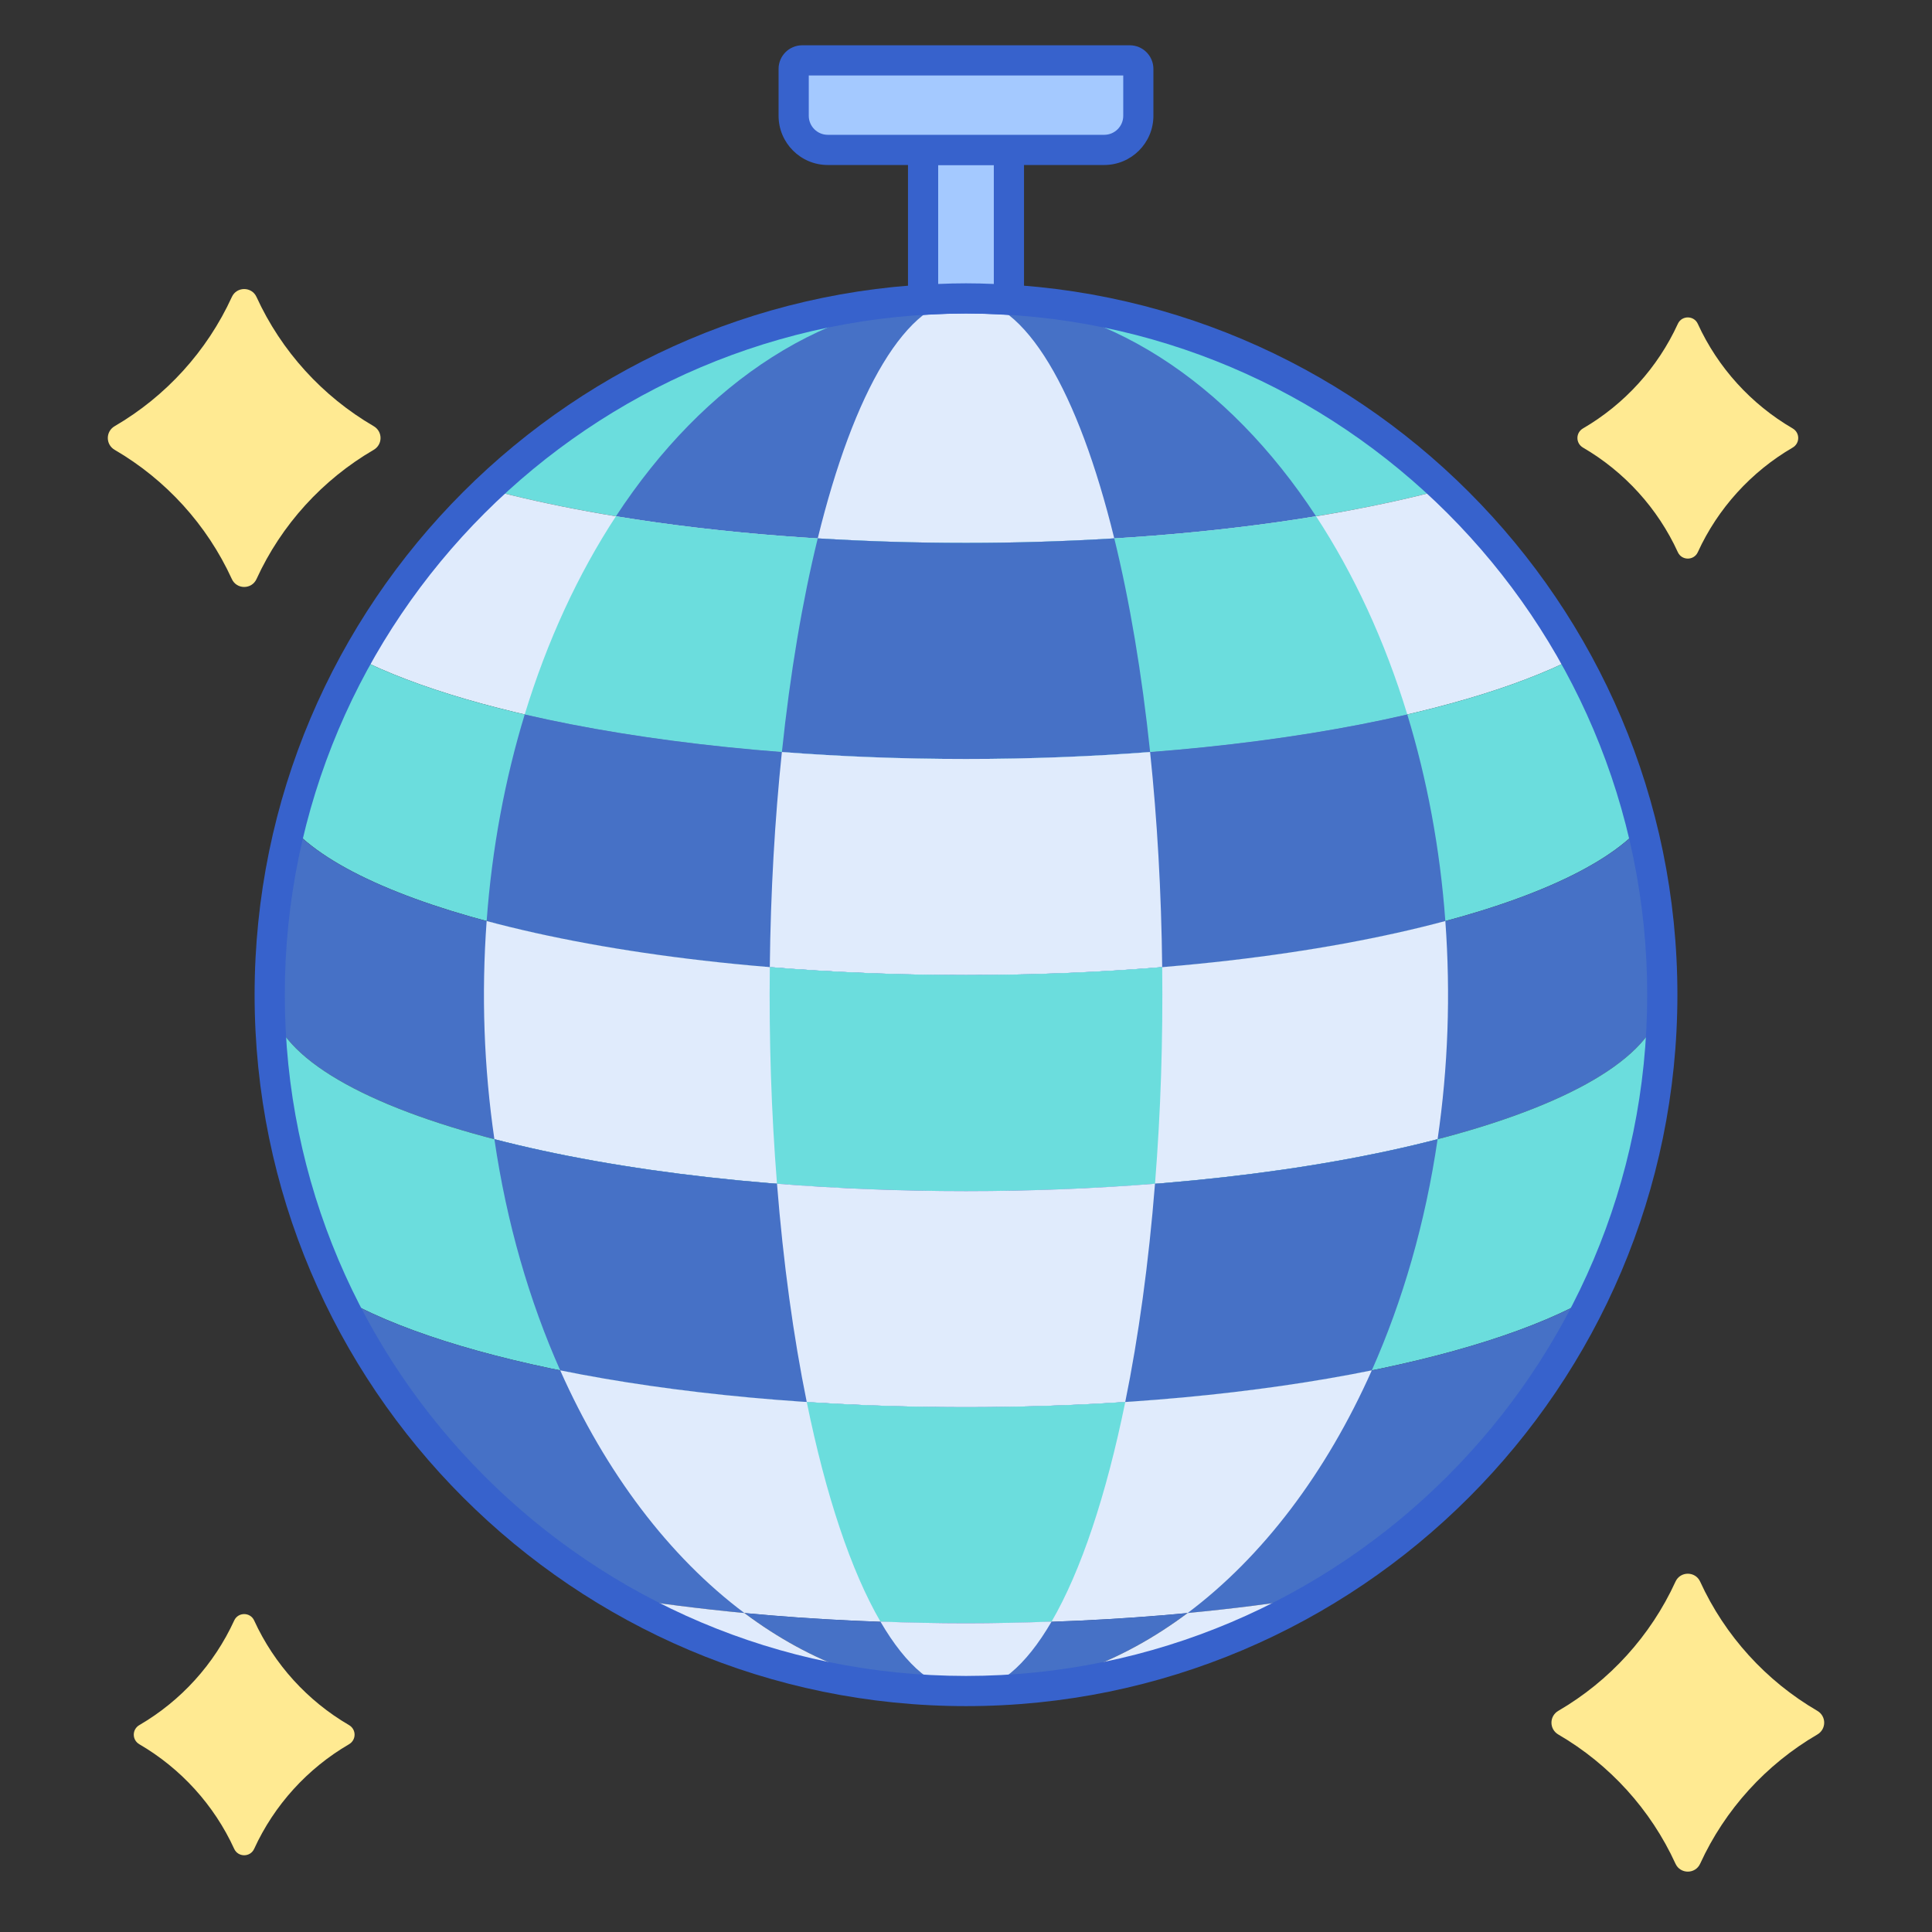 <svg id="Layer_1" enable-background="new 0 0 256 256" height="512" viewBox="0 0 256 256" width="512" xmlns="http://www.w3.org/2000/svg"><rect x="0" y="0" width="256" height="256" fill="#333333" stroke="none"/><path d="m128 71.938c24.563 0 46.867-2.713 63.4-7.128-16.533-15.651-38.837-25.268-63.4-25.268s-46.867 9.617-63.4 25.268c16.533 4.415 38.837 7.128 63.4 7.128z" fill="#6bdddd"/><path d="m128 71.938c16.915 0 32.758-1.287 46.383-3.53-11.641-17.763-28.106-28.863-46.376-28.866-.002 0-.005 0-.007 0s-.005 0-.007 0c-18.27.003-34.735 11.103-46.376 28.866 13.625 2.243 29.468 3.53 46.383 3.53z" fill="#4671c6"/><path d="m128 71.938c6.746 0 13.313-.212 19.646-.6-4.771-19.468-11.8-31.795-19.645-31.796h-.001-.001c-7.845.001-14.874 12.328-19.645 31.796 6.333.388 12.9.6 19.646.6z" fill="#e0ebfc"/><path d="m128 100.569c34.757 0 65.003-5.424 80.731-13.432-4.612-8.318-10.477-15.838-17.333-22.328-16.526 4.417-38.831 7.13-63.398 7.13s-46.872-2.713-63.398-7.13c-6.856 6.49-12.72 14.01-17.333 22.328 15.728 8.007 45.974 13.432 80.731 13.432z" fill="#e0ebfc"/><path d="m81.617 68.408c-5.004 7.636-9.114 16.501-12.089 26.258 15.913 3.687 36.268 5.903 58.472 5.903s42.559-2.216 58.472-5.903c-2.975-9.756-7.084-18.621-12.089-26.258-13.623 2.243-29.466 3.53-46.383 3.53s-32.76-1.287-46.383-3.53z" fill="#6bdddd"/><path d="m108.354 71.338c-2.029 8.278-3.651 17.837-4.749 28.308 7.771.6 15.948.923 24.396.923s16.625-.323 24.396-.923c-1.099-10.471-2.721-20.03-4.749-28.308-6.333.389-12.899.6-19.646.6s-13.316-.211-19.648-.6z" fill="#4671c6"/><path d="m128 100.569c-34.744 0-64.98-5.421-80.713-13.423-3.854 6.944-6.85 14.43-8.814 22.329 9.987 11.328 46.274 19.725 89.527 19.725s79.541-8.397 89.527-19.725c-1.964-7.899-4.96-15.385-8.814-22.329-15.733 8.002-45.969 13.423-80.713 13.423z" fill="#6bdddd"/><path d="m69.528 94.666c-2.601 8.53-4.342 17.727-5.045 27.377 16.541 4.434 38.895 7.157 63.517 7.157s46.976-2.723 63.516-7.157c-.703-9.65-2.444-18.847-5.045-27.377-15.913 3.686-36.267 5.903-58.471 5.903s-42.559-2.217-58.472-5.903z" fill="#4671c6"/><path d="m103.604 99.646c-.937 8.928-1.491 18.511-1.602 28.501 8.247.682 16.967 1.053 25.997 1.053s17.75-.37 25.997-1.053c-.11-9.99-.665-19.572-1.602-28.501-7.771.6-15.948.923-24.396.923s-16.623-.323-24.394-.923z" fill="#e0ebfc"/><path d="m128 129.199c-43.237 0-79.514-8.391-89.517-19.712-1.783 7.148-2.747 14.619-2.747 22.319 0 14.372 41.308 26.023 92.264 26.023s92.264-11.651 92.264-26.023c0-7.7-.964-15.172-2.747-22.319-10.003 11.321-46.28 19.712-89.517 19.712z" fill="#4671c6"/><path d="m190.49 150.947c1.39-9.516 1.735-19.176 1.026-28.905-16.541 4.434-38.895 7.157-63.516 7.157s-46.976-2.723-63.517-7.157c-.707 9.71-.367 19.37 1.026 28.905 16.437 4.271 38.379 6.882 62.49 6.882s46.054-2.611 62.491-6.882z" fill="#e0ebfc"/><path d="m153.045 156.851c.762-9.593 1.059-19.035.952-28.705-8.247.682-16.967 1.053-25.997 1.053s-17.75-.37-25.997-1.053c-.106 9.661.19 19.103.952 28.705 7.967.633 16.36.979 25.045.979s17.078-.346 25.045-.979z" fill="#6bdddd"/><path d="m128 157.83c-50.956 0-92.264-11.651-92.264-26.023 0 14.284 3.249 27.808 9.043 39.878 14.876 8.74 46.549 14.775 83.221 14.775s68.345-6.035 83.221-14.776c5.794-12.07 9.043-25.594 9.043-39.878 0 14.372-41.308 26.024-92.264 26.024z" fill="#6bdddd"/><path d="m65.51 150.947c1.618 11.078 4.62 21.412 8.72 30.634 15.14 3.069 33.702 4.879 53.77 4.879s38.63-1.81 53.77-4.879c4.1-9.222 7.102-19.556 8.72-30.634-16.437 4.271-38.379 6.882-62.49 6.882s-46.053-2.611-62.49-6.882z" fill="#4671c6"/><path d="m102.955 156.851c.836 10.525 2.183 20.283 3.943 28.921 6.778.447 13.839.688 21.101.688s14.323-.24 21.101-.688c1.761-8.638 3.108-18.397 3.943-28.921-7.967.633-16.36.979-25.045.979s-17.076-.346-25.043-.979z" fill="#e0ebfc"/><path d="m128 186.46c-36.635 0-68.279-6.023-83.174-14.749 8.02 16.685 20.899 30.585 36.821 39.858 13.622 2.237 29.454 3.522 46.353 3.522s32.732-1.284 46.353-3.522c15.922-9.273 28.801-23.174 36.821-39.858-14.895 8.726-46.539 14.749-83.174 14.749z" fill="#4671c6"/><path d="m128 186.46c-20.068 0-38.63-1.81-53.77-4.88 6.032 13.567 14.45 24.695 24.407 32.156 9.226.874 19.093 1.355 29.363 1.355s20.138-.48 29.363-1.355c9.957-7.461 18.375-18.589 24.407-32.156-15.14 3.07-33.702 4.88-53.77 4.88z" fill="#e0ebfc"/><path d="m106.899 185.772c2.517 12.35 5.871 22.414 9.773 29.115 3.715.129 7.49.203 11.329.203s7.614-.075 11.329-.203c3.902-6.701 7.255-16.765 9.773-29.115-6.778.447-13.839.688-21.101.688s-14.325-.24-21.103-.688z" fill="#6bdddd"/><path d="m98.632 213.733c8.795 6.591 18.776 10.338 29.368 10.338s20.573-3.747 29.368-10.338c-9.226.876-19.094 1.358-29.368 1.358s-20.142-.482-29.368-1.358z" fill="#4671c6"/><path d="m128 215.091c-3.848 0-7.616-.089-11.338-.219 3.427 5.891 7.273 9.199 11.338 9.199s7.91-3.308 11.338-9.199c-3.722.13-7.49.219-11.338.219z" fill="#e0ebfc"/><path d="m157.368 213.733c-8.794 6.591-18.775 10.338-29.368 10.338 16.907 0 32.738-4.569 46.364-12.508-5.345.879-11.04 1.604-16.996 2.17z" fill="#e0ebfc"/><path d="m81.636 211.563c13.626 7.938 29.457 12.508 46.364 12.508-10.592 0-20.573-3.747-29.368-10.338-5.956-.566-11.651-1.291-16.996-2.17z" fill="#e0ebfc"/><path d="m128 226.07c-51.978 0-94.264-42.287-94.264-94.264s42.286-94.264 94.264-94.264 94.264 42.287 94.264 94.264-42.286 94.264-94.264 94.264zm0-184.528c-49.772 0-90.264 40.492-90.264 90.264s40.492 90.264 90.264 90.264 90.264-40.492 90.264-90.264-40.492-90.264-90.264-90.264z" fill="#3762cc"/><path d="m122.315 19.863v19.871c1.882-.115 3.774-.191 5.685-.191s3.803.077 5.685.191c0-1.991 0-17.512 0-19.871z" fill="#a4c9ff"/><path d="m146.316 19.863h-36.631c-2.496 0-4.519-2.023-4.519-4.519v-6.214c0-.624.506-1.13 1.13-1.13h43.41c.624 0 1.13.506 1.13 1.13v6.214c-.001 2.495-2.025 4.519-4.52 4.519z" fill="#fff"/><path d="m133.686 41.733c-.041 0-.081-.001-.122-.004-2.072-.126-3.892-.188-5.564-.188s-3.492.062-5.564.188c-.552.033-1.091-.161-1.492-.54-.401-.378-.629-.905-.629-1.457v-19.869c0-1.104.896-2 2-2h11.371c1.104 0 2 .896 2 2v19.871c0 .552-.228 1.079-.629 1.457-.373.349-.864.542-1.371.542zm-5.686-4.191c1.155 0 2.373.028 3.686.084v-15.763h-7.371v15.763c1.312-.056 2.53-.084 3.685-.084z" fill="#3762cc"/><path d="m146.316 19.863h-36.631c-2.496 0-4.519-2.023-4.519-4.519v-6.214c0-.624.506-1.13 1.13-1.13h43.41c.624 0 1.13.506 1.13 1.13v6.214c-.001 2.495-2.025 4.519-4.52 4.519z" fill="#a4c9ff"/><path d="m146.315 21.863h-36.631c-3.595 0-6.519-2.925-6.519-6.52v-6.213c0-1.726 1.404-3.13 3.129-3.13h43.41c1.726 0 3.129 1.404 3.129 3.13v6.213c.001 3.595-2.923 6.52-6.518 6.52zm-39.149-11.863v5.343c0 1.389 1.13 2.52 2.519 2.52h36.631c1.389 0 2.519-1.13 2.519-2.52v-5.343z" fill="#3762cc"/><g fill="#ffea92"><path d="m222.323 42.907c-2.66 5.814-7.074 10.659-12.567 13.86-.986.574-.985 1.968 0 2.542 5.493 3.201 9.907 8.045 12.567 13.86.517 1.13 2.127 1.13 2.644 0 2.66-5.815 7.074-10.659 12.567-13.86.986-.574.986-1.968 0-2.542-5.493-3.201-9.907-8.045-12.567-13.86-.517-1.13-2.127-1.13-2.644 0z"/><path d="m30.722 39.347c-3.286 7.182-8.738 13.167-15.524 17.121-1.217.709-1.217 2.431 0 3.14 6.786 3.954 12.238 9.938 15.524 17.121.639 1.396 2.627 1.396 3.266 0 3.286-7.183 8.738-13.167 15.524-17.121 1.217-.709 1.218-2.43 0-3.14-6.786-3.954-12.238-9.938-15.524-17.121-.638-1.396-2.627-1.396-3.266 0z"/><path d="m222.012 209.572c-3.286 7.182-8.738 13.167-15.524 17.121-1.217.709-1.217 2.431 0 3.14 6.786 3.954 12.238 9.938 15.524 17.121.639 1.396 2.627 1.396 3.266 0 3.286-7.183 8.738-13.167 15.524-17.121 1.217-.709 1.218-2.43 0-3.14-6.786-3.954-12.238-9.938-15.524-17.121-.639-1.396-2.628-1.396-3.266 0z"/><path d="m31.033 214.722c-2.66 5.814-7.074 10.659-12.567 13.86-.986.574-.985 1.968 0 2.542 5.493 3.201 9.907 8.045 12.567 13.86.517 1.13 2.127 1.13 2.644 0 2.66-5.815 7.074-10.659 12.567-13.86.986-.574.986-1.967 0-2.542-5.493-3.201-9.907-8.045-12.567-13.86-.517-1.13-2.127-1.13-2.644 0z"/></g></svg>